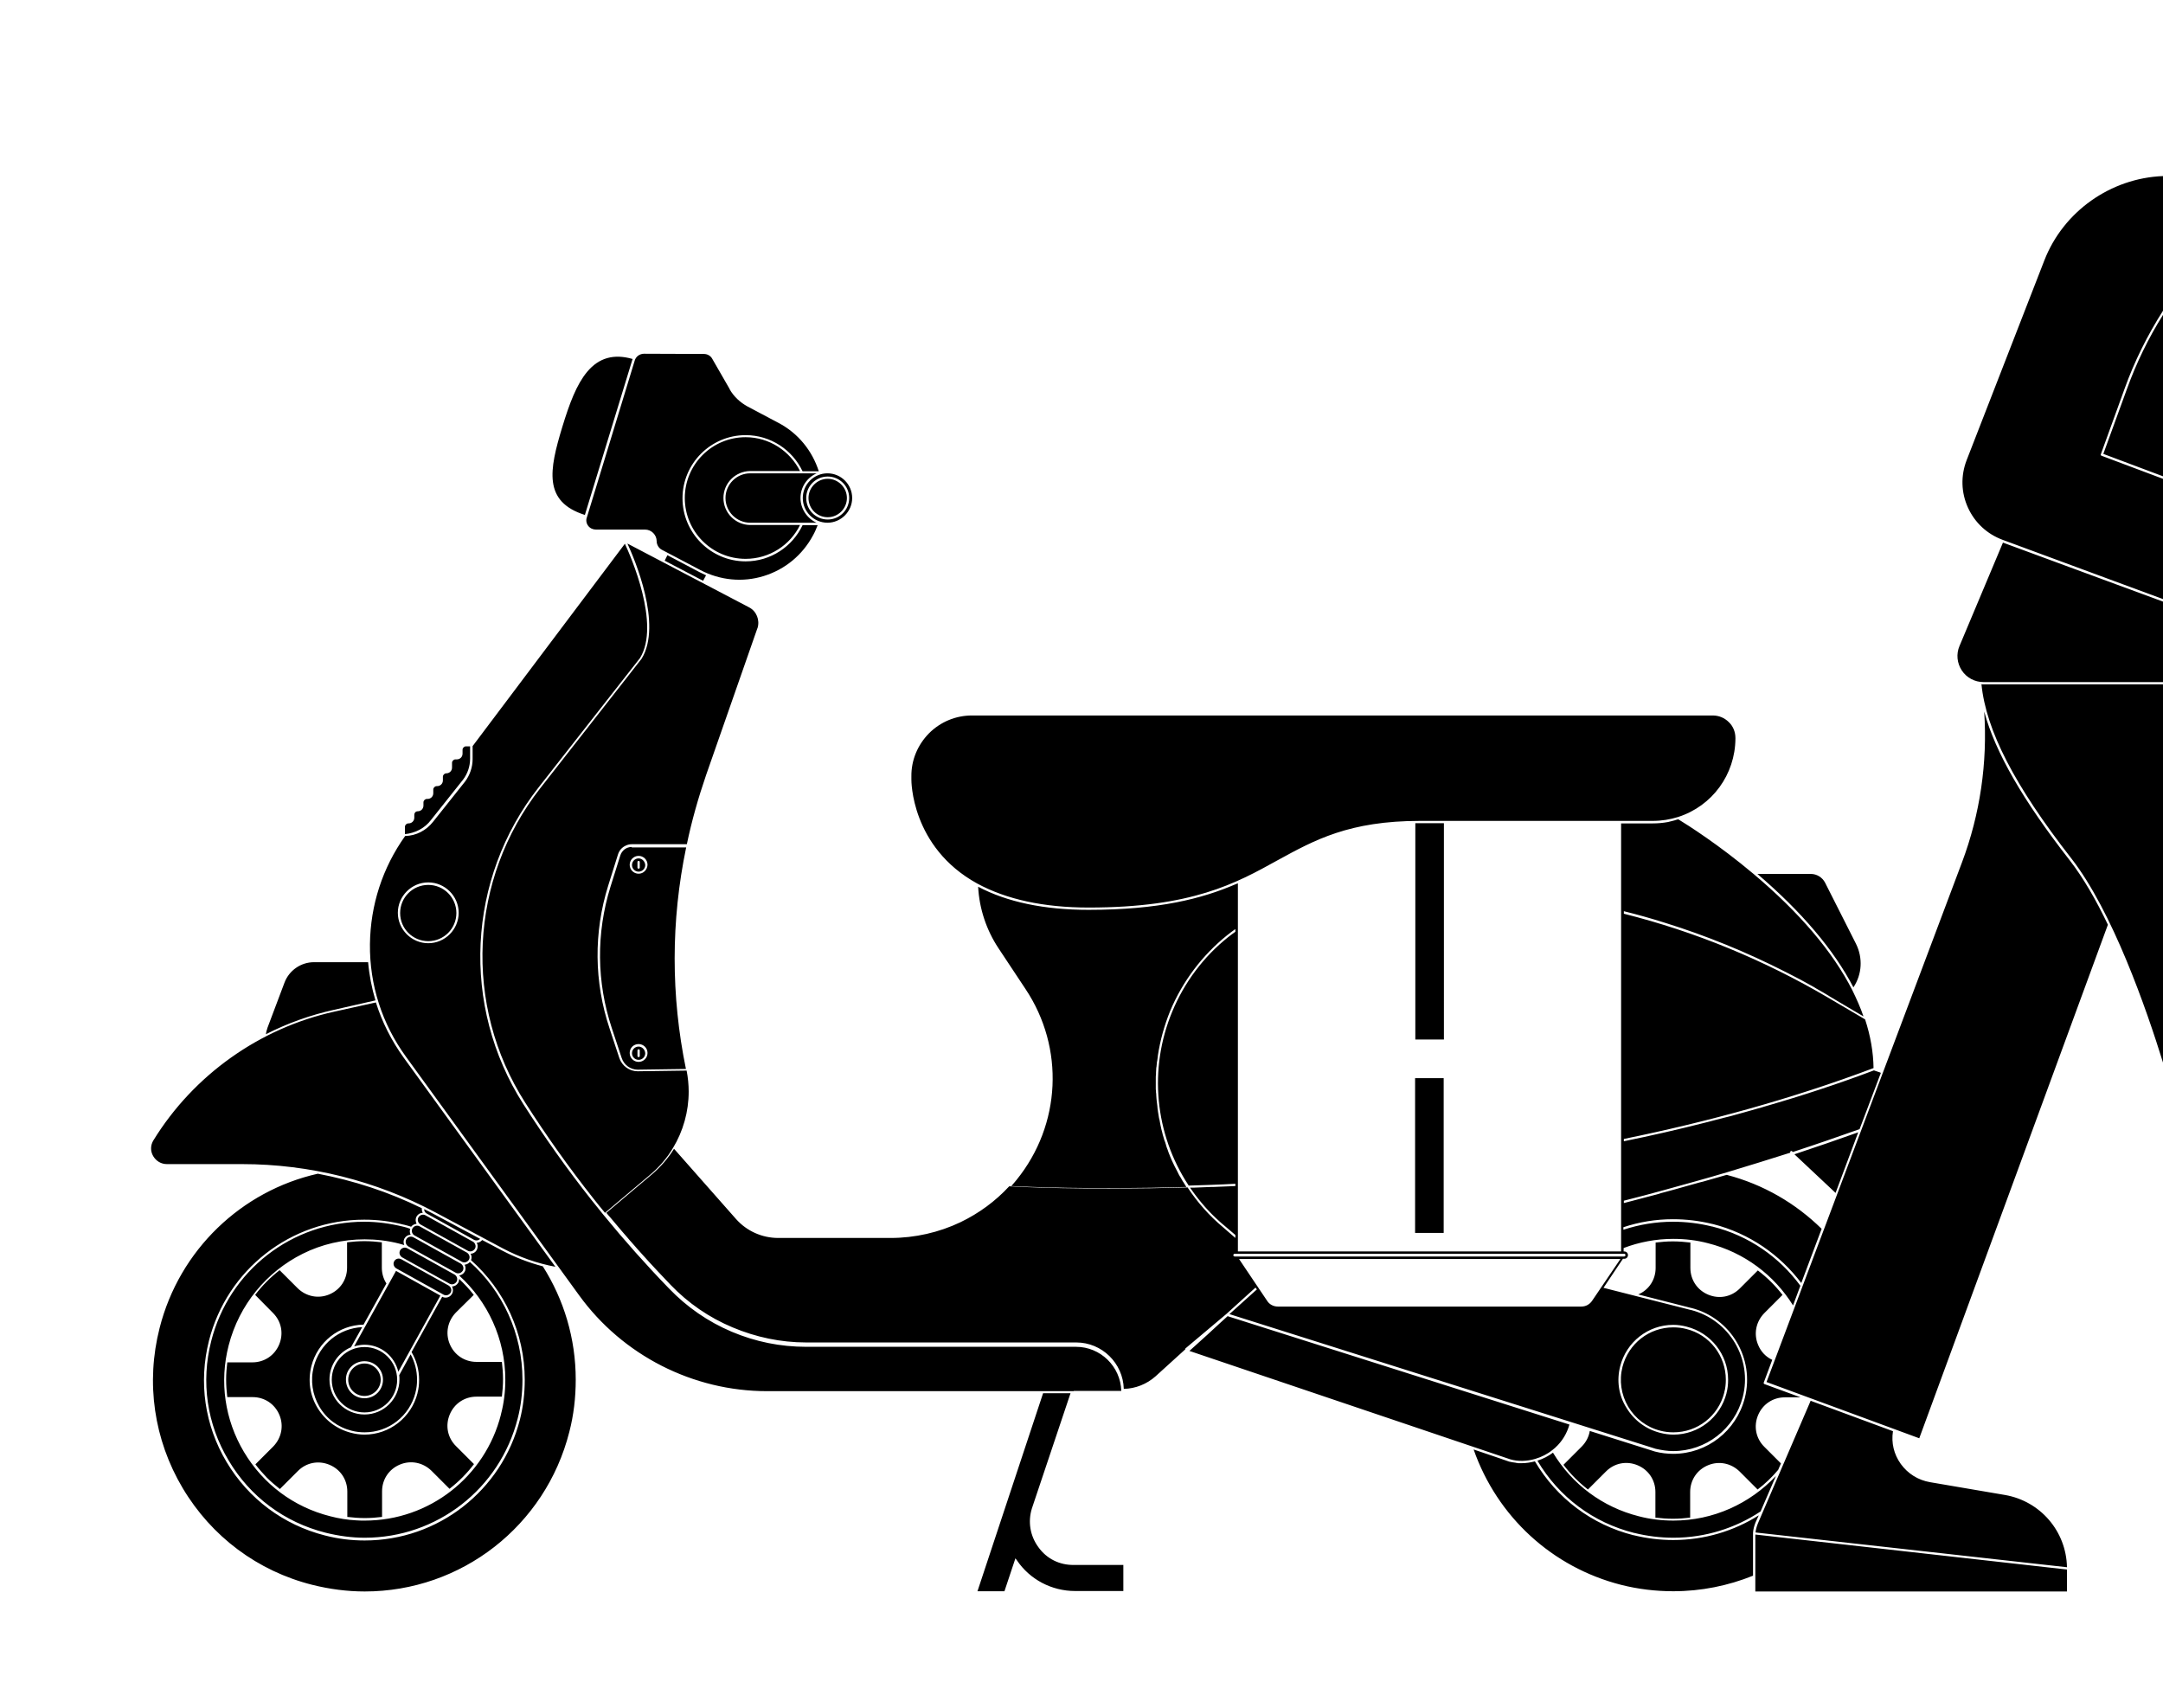 <svg xmlns="http://www.w3.org/2000/svg" xmlns:xlink="http://www.w3.org/1999/xlink" version="1.1" id="Calque_1" x="0px" y="0px" viewBox="0 0 946 747.1" style="enable-background:new 0 0 946 747.1;" xml:space="preserve"><script xmlns=""/>
<path d="M164.2,437.5c-1.6-5.4-2.7-11-3.2-16.7l-23.7,0c-5.7,0-10.9,3.6-12.9,9l-7.5,19.9c0,0,0,0.1,0,0.1c-0.3,0.8-0.5,1.6-0.6,2.5  c9.4-4.8,19.4-8.4,29.9-10.7L164.2,437.5z M188.5,358.6l14-17.6c2-2.6,3.1-5.9,3.1-9.2v-5.4h-1.8c-0.8,0-1.5,0.7-1.5,1.5v1.7  c0,1.4-1.1,2.5-2.5,2.5h-0.6c-0.8,0-1.5,0.7-1.5,1.5v2.1c0,1.4-1.1,2.5-2.5,2.5c-0.8,0-1.5,0.7-1.5,1.5v1.6c0,1.4-1.1,2.5-2.5,2.5  h-0.2c-0.8,0-1.5,0.7-1.5,1.5v1.6c0,1.4-1.1,2.5-2.5,2.5h-0.3c-0.8,0-1.5,0.7-1.5,1.5v1.4c0,1.4-1.1,2.5-2.5,2.5  c-0.9,0-1.5,0.7-1.5,1.5v1.3c0,1.4-1.1,2.5-2.5,2.5h-0.1c-0.8,0-1.5,0.7-1.5,1.5v3.2C181.7,364.3,185.8,362.2,188.5,358.6z   M279.3,457.7c-1.6,0-2.9,1.3-2.9,2.9c0,1.6,1.3,2.9,2.9,2.9s2.9-1.3,2.9-2.9C282.1,459,280.8,457.7,279.3,457.7z M279.8,461.8  c0,0.3-0.2,0.5-0.5,0.5s-0.5-0.2-0.5-0.5v-2.4c0-0.3,0.2-0.5,0.5-0.5s0.5,0.2,0.5,0.5V461.8z M276.3,370.4c-2.3,0-4.3,1.5-5,3.7  l-4.3,13.7c-6.3,20.3-6.1,41.7,0.6,61.9l4.3,13c1,3,3.8,5.1,7,5.1c0,0,0.1,0,0.1,0l21-0.3c-6.6-32.1-6.6-64.7,0.1-96.9H276.3z   M279.3,464.4c-2.1,0-3.9-1.7-3.9-3.9s1.7-3.9,3.9-3.9c2.1,0,3.9,1.7,3.9,3.9S281.4,464.4,279.3,464.4z M279.3,382.1  c-2.1,0-3.9-1.7-3.9-3.9c0-2.1,1.7-3.9,3.9-3.9c2.1,0,3.9,1.7,3.9,3.9C283.1,380.4,281.4,382.1,279.3,382.1z M255.8,225.2l20.8-68  c0-0.1,0.1-0.1,0.1-0.2c-8.3-2.4-14.8-0.5-19.9,5.6c-4.6,5.5-7.7,13.7-10.9,24.2C240.2,205.6,237.5,219.4,255.8,225.2z M308.8,339  l22.4-64.1c0-0.1,0.1-0.1,0.1-0.2c1.1-3.5-0.4-7.4-3.7-9.1l-53.2-27.9c3.1,6.7,15.4,35.5,6.2,50.4l-44.3,56.6  c-31.1,39.7-33.8,95-6.6,137.5c9.2,14.4,19.2,28.5,29.8,41.9c1.6,2,3.3,4.2,5.1,6.3l19.8-16.7c3.9-3.3,7.3-7.2,9.9-11.6  c4.5-7.4,6.9-16,6.9-24.7c0-3-0.3-6.1-0.9-9.2l-21.3,0.3c0,0-0.1,0-0.1,0c-3.6,0-6.8-2.3-8-5.7l-4.3-13c-6.8-20.4-7-42-0.6-62.5  l4.3-13.7c0.6-1.8,1.8-3.1,3.4-3.8c0.8-0.4,1.7-0.6,2.6-0.6h24.1C302.5,359.1,305.4,348.9,308.8,339z M279.3,375.4  c-1.6,0-2.9,1.3-2.9,2.9c0,1.6,1.3,2.9,2.9,2.9s2.9-1.3,2.9-2.9C282.1,376.7,280.8,375.4,279.3,375.4z M279.8,379.4  c0,0.3-0.2,0.5-0.5,0.5s-0.5-0.2-0.5-0.5V377c0-0.3,0.2-0.5,0.5-0.5s0.5,0.2,0.5,0.5V379.4z M305.9,250.2l-14-7.4l-1.2,2.4l16.8,8.8  l1.3-2.4C307.8,251.1,306.9,250.7,305.9,250.2z M631.5,360h-10.3c-0.7,0-1.5,0-2.2,0v94.6h12.5V360z M73,509.1h33  c29.3,0,58.5,7.3,84.4,21.1l29.6,15.8c7.2,3.8,14.9,6.5,22.9,8l-66.3-91.4c-5.4-7.5-9.5-15.6-12.2-24.2l-18.1,4  c-32.7,7.2-61.6,27.7-79.2,56.3c-1.3,2.1-1.4,4.7-0.1,6.9C68.3,507.8,70.5,509.1,73,509.1z M857,282.5c-1.5,3.5-1.1,7.5,1,10.7  c2.1,3.2,5.7,5.1,9.5,5.1H946v-35.2l-70-25.8L857,282.5z M427.4,386.4c12.7,6.9,29,10.5,48.7,10.5c45.2,0,64.3-10.5,82.7-20.7  c16.1-8.8,31.2-17.2,62.3-17.2h101.7c3.9,0,7.6-0.6,11.1-1.7c15-4.8,25-18.6,25.1-34.3c0-0.1,0-0.1,0-0.2c0-2.7-1-5.2-2.9-7  c-1.9-1.9-4.4-2.9-7-2.9H425.1c-7.1,0-13.8,2.8-18.8,7.8c-5,5.1-7.8,11.8-7.7,18.9v1.3C398.6,341.2,398.3,370.4,427.4,386.4z   M257.2,229.9c0.8,1.1,2.1,1.7,3.4,1.7h21.5c2.8,0,5.1,2.3,5.1,5.1c0,1.5,0.9,3,2.2,3.7l16.9,8.9c8.6,4.5,18.5,5.5,27.8,2.6  c9.3-2.9,16.9-9.2,21.5-17.8c0.8-1.4,1.4-2.9,2-4.4H351c-4.4,9.3-13.9,15.8-24.9,15.8c-15.2,0-27.6-12.4-27.6-27.6  s12.4-27.6,27.6-27.6c11,0,20.5,6.5,24.9,15.8h7.1c-2.8-8.8-8.9-16.6-17.7-21.2l-13.4-7.1c-3.3-1.8-6.1-4.4-7.9-7.6c0,0,0,0,0-0.1  l-7.6-13.2c-0.7-1.3-2.1-2.1-3.6-2.1l-26.2-0.1c-1.9,0-3.6,1.2-4.1,3l-20.9,68.5C256.2,227.4,256.4,228.8,257.2,229.9z M919.9,198.5  l26.1,9.8v-70.6c-6.4,10.2-11.7,21.1-15.8,32.5L919.9,198.5z M866.6,299.2c2,20.2,14.5,44.4,39.3,76.2c18,23.1,32.9,66,40.1,89.3  V299.3h-78.5C867.2,299.3,866.9,299.3,866.6,299.2z M810.6,431.8c3.8-5.7,4.2-12.9,1.1-19.1L798.2,386c-1.2-2.3-3.6-3.8-6.2-3.8  h-23.4C787.9,398.7,802,415.3,810.6,431.8z M350.1,217.8c0-4.8,2.9-9,7.1-10.8h-29c0,0-0.1,0-0.1,0c-6,0-10.8,4.9-10.8,10.8  c0,6,4.9,10.8,10.8,10.8h29C353.1,226.8,350.1,222.6,350.1,217.8z M316.4,217.8c0-6.5,5.2-11.7,11.7-11.8c0,0,0.1,0,0.1,0h21.7  c-4.4-8.7-13.4-14.8-23.8-14.8c-14.7,0-26.6,11.9-26.6,26.6s11.9,26.6,26.6,26.6c10.4,0,19.5-6,23.8-14.8h-21.7  C321.7,229.6,316.4,224.3,316.4,217.8z M362,226.2c4.6,0,8.4-3.8,8.4-8.4c0-4.6-3.8-8.4-8.4-8.4c-4.6,0-8.4,3.8-8.4,8.4  C353.6,222.4,357.3,226.2,362,226.2z M351.1,217.8c0,6,4.9,10.8,10.8,10.8s10.8-4.9,10.8-10.8c0-6-4.9-10.8-10.8-10.8  S351.1,211.8,351.1,217.8z M362,208.4c5.2,0,9.4,4.2,9.4,9.4s-4.2,9.4-9.4,9.4c-5.2,0-9.4-4.2-9.4-9.4S356.8,208.4,362,208.4z   M618.9,539.2h12.5v-67.7h-12.5V539.2z M894.1,113.9l-34,87.4c-2.6,6.8-2.4,14.1,0.6,20.7c3,6.6,8.4,11.6,15.2,14.1L946,262v-52.6  l-26.9-10.1c-0.3-0.1-0.4-0.4-0.3-0.6l10.4-28.7c4.3-12,10-23.4,16.8-34.1V77C923.1,77.9,902.4,92.5,894.1,113.9z M779.6,566.3  c-3.1-4-6.7-7.6-10.8-10.7l-7.9,7.9c-3.7,3.7-9,4.7-13.8,2.7c-4.8-2-7.8-6.5-7.8-11.7v-11.1c-2.5-0.3-5.1-0.5-7.7-0.5  c-2.5,0-5,0.2-7.5,0.5v11.1c0,5.1-2.9,9.6-7.6,11.6l23.1,5.9c0,0,0.1,0,0.1,0c17.3,4.4,27.8,22.1,23.4,39.4  c-3.7,14.4-16.5,24.4-31.3,24.4c-2.6,0-5.3-0.3-8-1l-28.5-9c-0.4,2.5-1.6,4.9-3.6,6.9l-7.9,7.9c3.1,4.1,6.7,7.7,10.7,10.8l7.9-7.9  c3.7-3.7,9-4.7,13.8-2.7c4.8,2,7.8,6.5,7.8,11.7v11.2c2.5,0.3,5.1,0.5,7.7,0.5c2.5,0,5.1-0.2,7.5-0.5v-11.2c0-5.2,3-9.7,7.8-11.7  c4.8-2,10.1-0.9,13.8,2.7l7.9,7.9c3.3-2.5,6.3-5.4,9-8.6l1.2-2.8l-7.3-7.3c-3.7-3.7-4.7-9-2.7-13.8c2-4.8,6.5-7.8,11.7-7.8h6.9  l-15.8-5.8c-0.1,0-0.2-0.1-0.3-0.3c-0.1-0.1-0.1-0.3,0-0.4l3.7-9.9c-2.8-1.3-5-3.6-6.2-6.6c-2-4.8-0.9-10.1,2.7-13.8L779.6,566.3z   M536.3,574.7l12.8-11.6l0.6,0.8l0,0l-12,10.8l186.4,58.9c2.6,0.6,5.2,1,7.7,1c14.3,0,26.8-9.7,30.4-23.6  c4.3-16.7-5.9-33.8-22.6-38.1c0,0-0.1,0-0.1,0l-38.2-9.7l0.6-0.9l0.4-0.6l7.5-11.2h0.6c0.9,0,1.6-0.7,1.6-1.6c0-0.9-0.7-1.6-1.6-1.6  h-0.3v-0.4v-1.1c6.8-2.6,14.2-4,21.7-4c5.2,0,10.3,0.6,15.2,1.9c15.9,4,29,14,37.2,27.2l3.2-8.6c-9.1-12.4-22.4-21.9-38.5-25.9  c0,0,0,0-0.1,0c-5.6-1.4-11.4-2.1-17.1-2.1c-7.4,0-14.7,1.2-21.7,3.5v-1.1c6.9-2.3,14.2-3.5,21.7-3.5c5.8,0,11.6,0.7,17.3,2.1  c0,0,0,0,0.1,0c16.1,4.1,29.4,13.5,38.7,25.8l8.9-23.7c-11.3-11.1-25.4-19.4-41.5-23.6c-0.4,0.1-0.8,0.2-1.1,0.3  c-2.5,0.7-5.1,1.5-7.7,2.2c-1,0.3-2,0.6-3,0.8c-2.9,0.8-5.7,1.6-8.6,2.4c-0.7,0.2-1.4,0.4-2.1,0.6c-1.5,0.4-3,0.8-4.4,1.2  c-1.2,0.3-2.4,0.6-3.5,1c-0.8,0.2-1.5,0.4-2.3,0.6c-3.1,0.8-6.3,1.7-9.5,2.5c-0.6,0.2-1.3,0.3-1.9,0.5c-0.3,0.1-0.6,0.2-0.9,0.2v-1  c6-1.5,12-3.1,17.8-4.7c9.4-2.6,18.5-5.1,27.2-7.7c9.3-2.8,18.7-5.7,27.8-8.6c-0.1-0.2-0.1-0.4,0.1-0.6c0.2-0.2,0.5-0.2,0.7,0  l0.3,0.3c10.1-3.3,19.9-6.7,29.2-10l9.3-24.6c-0.3-0.2-0.7-0.3-1-0.4l-1.8-0.6c-0.1,0-0.1-0.1-0.2-0.1c-15.1,5.7-31.1,11-47.8,15.8  c-0.4,0.1-0.9,0.3-1.3,0.4c-2.6,0.7-5.2,1.5-7.8,2.2c-1.2,0.3-2.4,0.7-3.6,1c-1.8,0.5-3.6,1-5.4,1.4c-2.2,0.6-4.4,1.1-6.5,1.7  c-0.5,0.1-1.1,0.3-1.6,0.4c-11.8,3-23.6,5.7-35.4,8.1v-1c36.7-7.5,73.7-17.6,109.2-31c-0.1-6.9-1.3-14-3.7-21.3l-16-9.4  c-28.2-16.6-58.4-29-89.5-36.8v-1v-0.1c6.1,1.5,12.1,3.2,18.1,5.1c18,5.6,35.6,12.8,52.5,21.4c0.2,0.1,0.4,0.2,0.6,0.3  c4,2,7.9,4.1,11.8,6.3c0.4,0.3,0.9,0.5,1.3,0.8c1.8,1,3.7,2.1,5.5,3.2c0,0,0.1,0,0.1,0.1l8.1,4.8l6.8,4c-1.3-3.8-3-7.6-4.9-11.5  c-8.6-16.9-23.2-34-43.3-50.9c-15.1-12.7-28.7-21.3-32.8-23.8c-0.4,0.1-0.7,0.2-1.1,0.3c-0.2,0.1-0.4,0.1-0.6,0.2  c-0.8,0.2-1.6,0.4-2.4,0.6c-0.1,0-0.3,0.1-0.4,0.1c-2.2,0.4-4.4,0.6-6.7,0.6h-12.8h-1v187.2H541.4v-161c-0.3,0.1-0.7,0.3-1,0.4  c-14.7,6.3-33.4,11.2-64.3,11.2c-19.4,0-35.6-3.4-48.3-10.1c0.5,9.6,3.6,18.9,8.9,26.9l11.8,17.8c17.2,25.8,15.6,59.4-3.9,83.5  c-0.8,1-1.6,1.9-2.3,2.7c5.8,0.3,34.3,1.6,76.5,0.4c0,0,0,0,0-0.1c-0.4-0.7-0.9-1.4-1.3-2.1c0,0,0-0.1-0.1-0.1  c-0.4-0.7-0.8-1.4-1.2-2.1c0,0,0-0.1-0.1-0.1c-0.4-0.7-0.8-1.4-1.1-2.1c0-0.1-0.1-0.1-0.1-0.2c-0.4-0.7-0.7-1.4-1.1-2.1  c0-0.1-0.1-0.1-0.1-0.2c-0.3-0.7-0.7-1.4-1-2.1c0-0.1-0.1-0.1-0.1-0.2c-0.3-0.7-0.6-1.4-0.9-2.1c0-0.1-0.1-0.2-0.1-0.3  c-0.3-0.7-0.6-1.4-0.8-2.1c0-0.1-0.1-0.2-0.1-0.3c-0.3-0.7-0.5-1.3-0.7-2c0-0.1-0.1-0.2-0.1-0.4c-0.2-0.7-0.4-1.3-0.7-2  c0-0.1-0.1-0.3-0.1-0.4c-0.2-0.7-0.4-1.3-0.6-2c0-0.2-0.1-0.3-0.1-0.5c-0.2-0.6-0.3-1.3-0.5-1.9c0-0.2-0.1-0.4-0.1-0.5  c-0.1-0.6-0.3-1.2-0.4-1.9c0-0.2-0.1-0.4-0.1-0.6c-0.1-0.6-0.2-1.2-0.4-1.8c0-0.2-0.1-0.5-0.1-0.7c-0.1-0.6-0.2-1.2-0.3-1.8  c0-0.3-0.1-0.5-0.1-0.8c-0.1-0.6-0.2-1.1-0.2-1.7c0-0.3-0.1-0.6-0.1-0.9c-0.1-0.5-0.1-1.1-0.2-1.6c0-0.3-0.1-0.6-0.1-1  c0-0.5-0.1-1-0.1-1.5c0-0.4,0-0.7-0.1-1.1c0-0.5,0-0.9-0.1-1.4c0-0.4,0-0.8,0-1.2c0-0.4,0-0.8,0-1.3c0-0.5,0-0.9,0-1.4  c0-0.4,0-0.7,0-1.1c0-0.5,0-1,0.1-1.5c0-0.3,0-0.6,0-0.9c0-0.6,0.1-1.2,0.1-1.7c0-0.2,0-0.5,0.1-0.7c0.1-0.7,0.1-1.3,0.2-2  c0-0.2,0-0.3,0.1-0.5c0.1-0.7,0.2-1.5,0.3-2.2c0-0.1,0-0.1,0-0.2c1-6.6,2.8-13.2,5.4-19.6c5.4-12.9,14-24.3,24.8-33  c1.2-1,2.5-1.9,3.7-2.8v0v1.2c-1.1,0.8-2.1,1.5-3.1,2.3c-10.8,8.6-19.2,19.8-24.5,32.6c-10.4,25-7.7,53.5,7.2,76.1  c6.6-0.2,13.4-0.4,20.4-0.8v1c-3.3,0.1-6.6,0.3-9.8,0.4c-0.3,0-0.7,0-1,0c-2.5,0.1-5.1,0.2-7.5,0.3c-0.5,0-1,0-1.5,0  c0.3,0.5,0.6,0.9,1,1.4l-0.1-0.1c3.5,4.9,7.4,9.4,11.9,13.4c0.7,0.7,1.5,1.3,2.2,1.9l4.8,4.1v0v1.3l-5.4-4.7  c-6-5-11.2-10.9-15.5-17.4c-45.1,1.3-75-0.3-78-0.5c-6,6.5-13.2,11.8-21.3,15.7c-9.4,4.5-20,6.9-30.5,6.9h-49.2  c-7.1,0-13.8-3-18.5-8.3l-27.1-30.7c-2.6,4.2-5.9,8-9.8,11.3l-19.8,16.7c0.6,0.7,1.1,1.4,1.7,2c0.9,1.1,1.8,2.1,2.7,3.2  c1.6,1.9,3.2,3.8,4.8,5.6c0.7,0.8,1.3,1.6,2,2.3c1.6,1.8,3.1,3.6,4.7,5.3c0.9,1,1.8,2,2.8,3.1c1.3,1.4,2.6,2.8,3.9,4.2  c1.3,1.3,2.5,2.7,3.8,4c0.6,0.6,1.1,1.2,1.7,1.8c7.7,8,16.8,14.3,27.1,18.6c10.2,4.3,21.1,6.6,32.2,6.6h118.1h0  c11.3,0,20.5,9.1,20.8,20.3c5.1-0.1,10.1-2.1,13.9-5.5l13-11.8c0,0,0,0,0,0c0-0.2,0-0.4,0.2-0.5L536.3,574.7z M708.6,597.5  c2.7-10.6,12.2-18.1,23.2-18.1c2,0,4,0.3,5.9,0.8c10.6,2.7,18.1,12.2,18.1,23.2c0,2-0.2,4-0.7,5.8c0,0,0,0,0,0.1  c-2.7,10.6-12.2,18.1-23.2,18.1c-2,0-4-0.3-5.9-0.8c-6.2-1.6-11.4-5.5-14.7-11C707.9,610.2,707,603.7,708.6,597.5z M696.3,568.9  c-1.1,1.6-2.8,2.5-4.7,2.5H558.9c-1.9,0-3.7-0.9-4.7-2.5l-12.3-18.3h166.8L696.3,568.9z M540,548.3h0.3h169.7h0.3  c0.4,0,0.6,0.3,0.6,0.6c0,0.4-0.3,0.6-0.6,0.6H540c-0.4,0-0.6-0.3-0.6-0.6C539.4,548.6,539.7,548.3,540,548.3z M812.7,495.2  c-8.9,3.2-18.3,6.4-27.9,9.6l18,16.9L812.7,495.2z M726.2,625.7c1.9,0.5,3.8,0.7,5.7,0.7c10.5,0,19.6-7.1,22.2-17.3c0,0,0,0,0-0.1  c0.5-1.8,0.7-3.7,0.7-5.6c0-10.5-7.1-19.7-17.3-22.2c-1.9-0.5-3.8-0.7-5.7-0.7c-10.5,0-19.6,7.1-22.2,17.3  c-1.5,5.9-0.6,12.1,2.5,17.4C715.2,620.4,720.2,624.2,726.2,625.7z M454.2,676.7c-3.7-5-4.7-11.2-2.9-17l16.9-50.4h-12l-28.7,86.6  h11.8l4.8-14.4l0.6,0.8c5.7,8.5,15.3,13.5,25.5,13.5h21.1v-11.4h-21.6C463.4,684.5,457.8,681.7,454.2,676.7z M469.6,608.3h20.8  c-0.3-10.7-9.1-19.3-19.8-19.3H352.6h0c-11.3,0-22.2-2.2-32.6-6.6c-10.4-4.4-19.6-10.8-27.4-18.9c-9.9-10.2-19.5-21-28.5-32  c-1.8-2.2-3.6-4.5-5.4-6.7c-10.6-13.4-20.6-27.5-29.8-41.9c-27.4-42.9-24.7-98.6,6.7-138.6l44.3-56.5c9.1-14.7-4.2-44.9-6.6-50  l-66.6,88.5v5.7c0,3.5-1.2,7-3.3,9.8l-14,17.6c-3,3.8-7.4,6.1-12.2,6.2c-9.9,13.9-15.2,30.2-15.4,47.3c-0.2,17.8,5.3,34.9,15.8,49.3  l75.7,104.3c19,26.2,49.7,41.9,82.2,41.9h120.1H469.6z M187.3,412.5c-7.3,0-13.3-6-13.3-13.3s6-13.3,13.3-13.3s13.3,6,13.3,13.3  S194.6,412.5,187.3,412.5z M671.5,638c2.7-0.8,5.3-2.1,7.5-3.9c0.4-0.3,0.7-0.6,1.1-0.9c0,0,0.1,0,0.1-0.1c3-2.7,5.1-6.2,6.2-10.1  l-149.5-47.4l-3.3,3l-5.1,4.7c0,0-0.1,0.1-0.1,0.1l-8.2,7.4l140.3,47.4C663.9,639.2,667.8,639.1,671.5,638z M767.7,696H904v-9.6  l-136.3-15.3V696z M791.9,612.6l-23.1,53.7c-0.5,1.3-0.9,2.6-1,3.9L904,685.4c-0.3-15.7-11.6-28.9-27.1-31.6l-32.8-5.6  c-5.2-0.9-9.7-3.7-12.8-8c-3-4.2-4.2-9.2-3.4-14.3L791.9,612.6z M867.8,311.2c1.5,22.3-1.8,44.9-9.7,65.9l-85.5,227.3l66.8,24.6  l82.5-224.6c-5.1-10.7-10.8-20.6-16.8-28.3C884.8,350.1,872.7,329.1,867.8,311.2z M769.2,662.7c-10.9,6.9-23.8,10.8-37.4,10.8  c-5.8,0-11.6-0.7-17.3-2.1c0,0,0,0-0.1,0c-18.2-4.6-33.5-16.1-43.1-32.3c-1.9,0.5-3.9,0.8-5.8,0.8c0,0,0,0,0,0c0,0-0.1,0-0.1,0  c-0.4,0-0.8,0-1.2,0c-0.2,0-0.4,0-0.6-0.1c-0.2,0-0.5,0-0.7-0.1c-0.5-0.1-0.9-0.1-1.4-0.2c0,0,0,0,0,0c-0.5-0.1-1-0.2-1.5-0.3  l-4.6-1.6l-10.9-3.7c10.3,29.4,34.3,51.5,64.5,59.2c7.5,1.9,15.2,2.8,22.8,2.8c12.2,0,24-2.4,34.9-6.8v-16.8c0-0.4,0-0.9,0-1.3v-0.5  c0-0.1,0-0.1,0-0.2c0.1-1.5,0.5-3,1.1-4.5L769.2,662.7z M731.9,665c-5.2,0-10.3-0.6-15.2-1.9c-15.8-4-29.1-13.9-37.5-27.8  c-2,1.5-4.3,2.7-6.8,3.5c9.4,15.9,24.4,27.1,42.3,31.6c0,0,0,0,0.1,0c5.6,1.4,11.4,2.1,17.1,2.1c13.9,0,27.1-4.2,38.1-11.5l6.7-15.5  C765.3,657.6,749.3,665,731.9,665z M187.3,387c-6.8,0-12.3,5.5-12.3,12.3s5.5,12.3,12.3,12.3s12.3-5.5,12.3-12.3  S194.1,387,187.3,387z M177.7,542c-0.6,1.1-0.2,2.4,0.9,3.1l20.7,11.5c1.1,0.6,2.4,0.2,3.1-0.9c0.6-1.1,0.2-2.4-0.9-3.1l-20.7-11.5  C179.7,540.5,178.3,540.9,177.7,542z M219.6,546.9l-8.7-4.6c-0.6,0.7-1.5,1.2-2.4,1.2c0.1,0.2,0.2,0.5,0.3,0.7  c0.2,0.8,0.1,1.7-0.3,2.5c-0.6,1-1.6,1.6-2.7,1.6c0.5,0.8,0.6,1.8,0.2,2.8c14.6,13,23.5,31.8,23.5,52.4c0,5.9-0.7,11.8-2.1,17.3  c-7.9,31.1-35.8,52.9-67.9,52.9c-5.8,0-11.7-0.7-17.4-2.2c-18.1-4.6-33.4-16-43-32.1c-9.6-16.1-12.3-34.9-7.7-53.1  c7.9-31.1,35.8-52.9,67.9-52.9c5.8,0,11.6,0.7,17.3,2.2c0,0,0,0,0.1,0c1,0.3,2.1,0.5,3.1,0.9c0.6-0.8,1.5-1.2,2.4-1.3  c-0.5-1-0.6-2.1,0-3.2c0.6-1,1.6-1.6,2.7-1.6c-0.3-0.6-0.5-1.3-0.4-2c-14.4-7.1-29.8-12.1-45.5-15.1c-33.3,7.5-60.5,33.2-69.2,67.5  c-6.1,23.9-2.5,48.8,10.1,70c12.6,21.2,32.8,36.3,56.7,42.3c7.6,1.9,15.3,2.9,22.9,2.9c42.3,0,79.1-28.7,89.5-69.8  c1.9-7.3,2.8-15,2.8-22.8c0-18.1-5.2-35.1-14.4-49.6C231.3,552.2,225.3,549.9,219.6,546.9z M159.4,588.1c7.2,0,13.2,5,14.8,11.8  l18.4-33.3l-16.7-9.3l-2.7-1.5l-18.3,33C156.4,588.4,157.8,588.1,159.4,588.1z M175.9,549.9l20.7,11.5c1.1,0.6,2.4,0.2,3.1-0.9  c0.6-1.1,0.2-2.4-0.9-3.1l-20.7-11.5c-1.1-0.6-2.4-0.2-3.1,0.9C174.4,547.9,174.8,549.2,175.9,549.9z M172.4,551.6  c-0.6,1.1-0.2,2.4,0.9,3.1l20.7,11.5c1.1,0.6,2.4,0.2,3.1-0.9c0.6-1.1,0.2-2.4-0.9-3.1l-20.7-11.5  C174.3,550.1,173,550.5,172.4,551.6z M176.5,536.5C176.5,536.5,176.5,536.5,176.5,536.5c-5.7-1.4-11.4-2.2-17.2-2.2  c-31.6,0-59.1,21.4-66.9,52.1c-4.6,17.9-1.9,36.5,7.6,52.3c9.4,15.9,24.5,27.1,42.4,31.6c5.6,1.4,11.4,2.2,17.1,2.2  c31.6,0,59.1-21.4,66.9-52.1c1.4-5.4,2.1-11.1,2.1-17c0-20.2-8.7-38.8-23-51.5c-0.6,0.7-1.4,1.1-2.3,1.2c0.5,0.9,0.6,2.1,0,3.1  c-0.5,0.9-1.5,1.5-2.4,1.6c12.5,11.4,20.2,27.7,20.2,45.6c0,5.2-0.6,10.2-1.9,15.1c0,0,0,0,0,0.1c-6.9,27.3-31.4,46.4-59.5,46.4  c-1.3,0-2.5,0-3.8-0.1c-3.8-0.2-7.6-0.8-11.4-1.8c-15.9-4-29.3-14-37.7-28.1c-8.4-14.1-10.8-30.7-6.7-46.6  c4.6-17.9,16.7-32.3,32.4-40.1c8.2-4.1,17.5-6.3,27.1-6.3c5,0,10.2,0.6,15.2,1.9c0.7,0.2,1.4,0.4,2.1,0.6c-0.4-0.9-0.4-2,0.1-2.9  c0.6-1,1.6-1.6,2.7-1.6c-0.4-0.8-0.5-1.7-0.2-2.6C178.4,537,177.4,536.7,176.5,536.5z M181.3,540.3l20.7,11.5  c1.1,0.6,2.4,0.2,3.1-0.9c0.6-1.1,0.2-2.4-0.9-3.1l-20.7-11.5c-1.1-0.6-2.4-0.2-3.1,0.9C179.8,538.3,180.2,539.7,181.3,540.3z   M207.2,566.3c-1.9-2.5-4.1-4.8-6.4-7c0,0.6-0.1,1.2-0.4,1.7c-0.6,1-1.6,1.6-2.7,1.6c0.5,1,0.6,2.2,0,3.2c-0.6,1.1-1.7,1.7-2.8,1.7  c-0.5,0-1-0.1-1.5-0.4l-13.4,24.2c2.1,3.6,3.3,7.7,3.3,12.1c0,2-0.2,4-0.7,5.8c0,0,0,0,0,0.1c-2.7,10.6-12.2,18.1-23.2,18.1  c-2,0-4-0.3-5.9-0.8c-6.2-1.6-11.4-5.5-14.7-11c-3.3-5.5-4.2-11.9-2.6-18.2c2.7-10.5,12-17.9,22.8-18.1l10-18c-1.3-2-2-4.4-2-6.9  v-11.1c-2.6-0.3-5.1-0.5-7.6-0.5c-2.6,0-5.1,0.2-7.6,0.5v11.1c0,5.2-3,9.7-7.8,11.7c-4.8,2-10.1,0.9-13.8-2.7l-7.9-7.9  c-4,3.1-7.6,6.7-10.7,10.8l7.8,7.9c3.7,3.7,4.7,9,2.7,13.8c-2,4.8-6.5,7.8-11.7,7.8H99.4c-0.3,2.5-0.5,5-0.5,7.5  c0,2.6,0.2,5.2,0.5,7.7h11.1c5.2,0,9.7,3,11.7,7.8c2,4.8,0.9,10.1-2.7,13.8l-7.8,7.8c1.5,2,3.2,3.9,4.9,5.7c1.8,1.8,3.8,3.5,5.8,5.1  l7.9-7.9c3.7-3.7,9-4.7,13.8-2.7c4.8,2,7.8,6.5,7.8,11.7v11.1c2.6,0.3,5.1,0.5,7.7,0.5c2.5,0,5-0.2,7.5-0.5v-11.2  c0-5.2,3-9.7,7.8-11.7c4.8-2,10.1-0.9,13.8,2.7l7.9,7.9c4-3.1,7.6-6.7,10.7-10.8l-7.9-7.9c-3.7-3.7-4.7-9-2.7-13.8  c2-4.8,6.5-7.8,11.7-7.8h11.1c0.3-2.5,0.5-5,0.5-7.6c0-2.6-0.2-5.1-0.5-7.6h-11.1c-5.2,0-9.7-3-11.7-7.8c-2-4.8-0.9-10.1,2.7-13.8  L207.2,566.3z M137.2,597.8c-1.5,5.9-0.6,12.1,2.5,17.4c3.1,5.3,8.1,9,14.1,10.5c1.9,0.5,3.8,0.7,5.7,0.7c10.5,0,19.6-7.1,22.2-17.3  c0,0,0,0,0-0.1c0.5-1.8,0.7-3.7,0.7-5.6c0-4-1-7.8-2.8-11.1l-5,9.1c0.1,0.6,0.1,1.3,0.1,1.9c0,8.4-6.8,15.3-15.3,15.3  c-8.4,0-15.3-6.8-15.3-15.3c0-6.3,3.9-11.8,9.4-14.1l4.9-8.8C148.3,580.9,139.7,587.9,137.2,597.8z M210,541.8l-20-10.7  c-1.5-0.8-3-1.6-4.5-2.3c0,0.8,0.4,1.5,1.1,1.9l20.7,11.5C208.2,542.7,209.3,542.5,210,541.8z M207.7,546.1c0.3-0.5,0.4-1.1,0.2-1.7  s-0.5-1.1-1.1-1.4l-20.7-11.5c-1.1-0.6-2.4-0.2-3.1,0.9c-0.6,1.1-0.2,2.4,0.9,3.1l20.7,11.5C205.7,547.6,207,547.2,207.7,546.1z   M159.4,617.7c7.9,0,14.3-6.4,14.3-14.3s-6.4-14.3-14.3-14.3c-7.9,0-14.3,6.4-14.3,14.3S151.5,617.7,159.4,617.7z M159.4,595.3  c4.5,0,8.1,3.6,8.1,8.1c0,4.5-3.6,8.1-8.1,8.1s-8.1-3.6-8.1-8.1C151.2,598.9,154.9,595.3,159.4,595.3z M159.4,610.5  c3.9,0,7.1-3.2,7.1-7.1s-3.2-7.1-7.1-7.1s-7.1,3.2-7.1,7.1S155.4,610.5,159.4,610.5z"/>
<script xmlns=""/></svg>